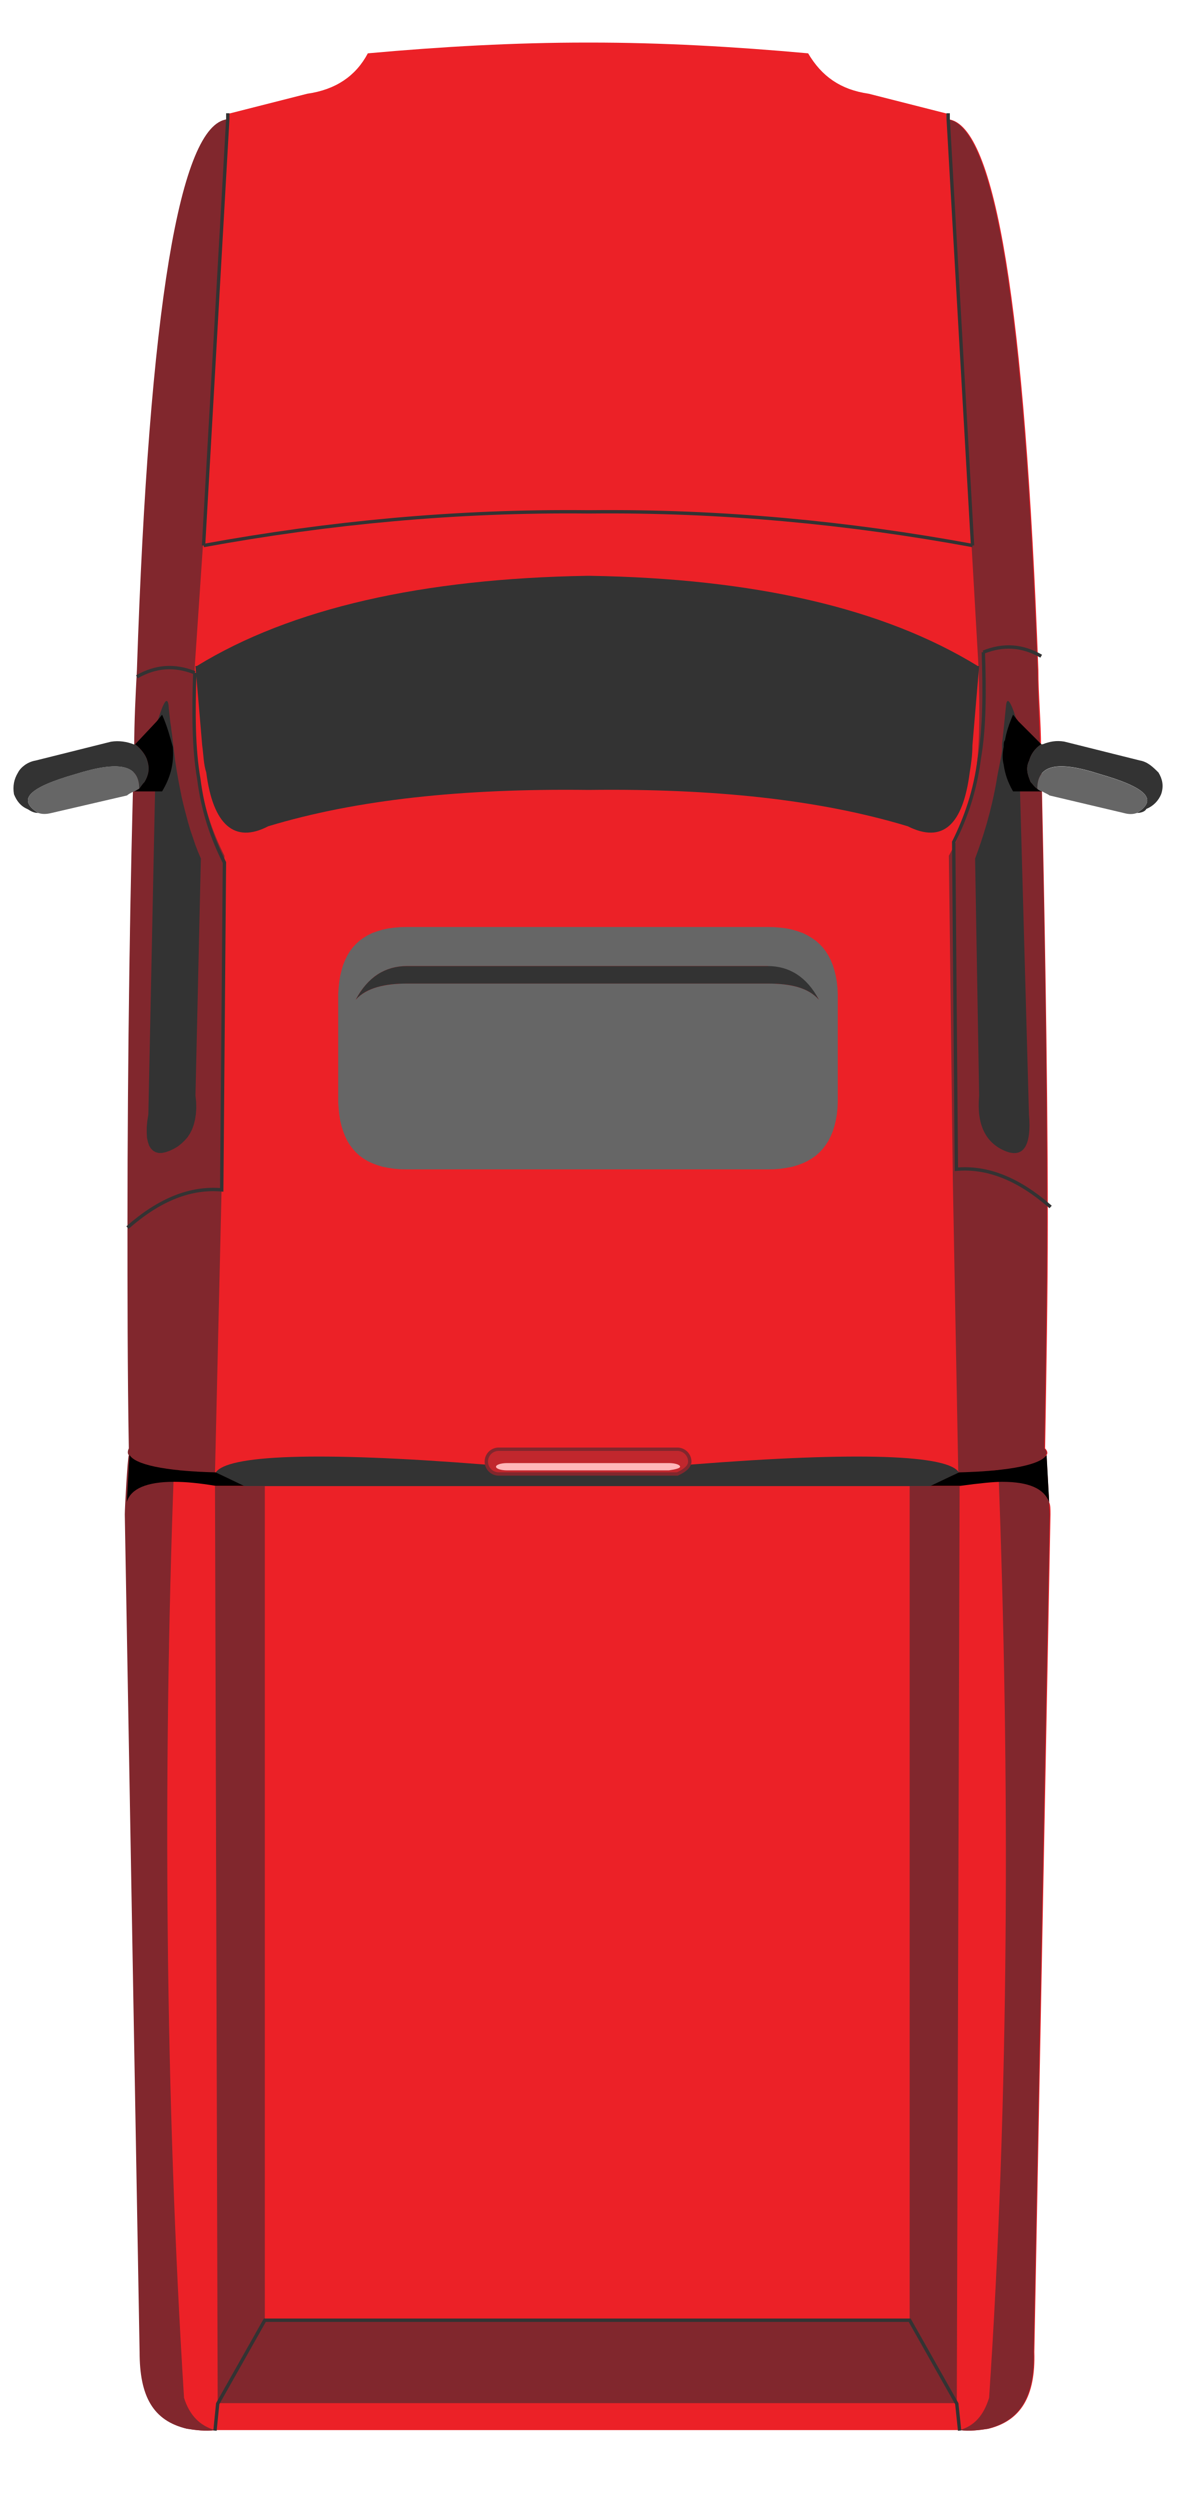 <?xml version="1.0" encoding="UTF-8" standalone="no"?>
<!DOCTYPE svg PUBLIC "-//W3C//DTD SVG 1.1//EN" "http://www.w3.org/Graphics/SVG/1.1/DTD/svg11.dtd">
<svg version="1.1" xmlns="http://www.w3.org/2000/svg" xmlns:xlink="http://www.w3.org/1999/xlink" preserveAspectRatio="xMidYMid meet" viewBox="284.253 176.806 89.342 181.343" width="85.34" height="177.34"><defs><path d="M307.07 181.61C306.68 181.71 304.71 182.21 301.17 183.11C301.16 183.35 301.15 183.48 301.15 183.51C297.66 183.97 295.37 197.46 294.47 224.41C294.37 226.31 294.17 231.71 294.17 233.71C293.87 243.01 293.77 253.51 293.77 265.31C293.77 270.71 293.77 276.41 293.87 282.21C293.77 282.41 293.77 282.61 293.87 282.71C293.85 283.06 293.69 285.86 293.67 286.21C293.57 286.41 293.57 286.71 293.57 287.11C293.68 293.33 294.56 343.09 294.67 349.31C294.67 352.61 295.67 354.41 298.17 355.01C298.77 355.11 299.57 355.21 300.27 355.11C305.8 355.11 350.04 355.11 355.57 355.11C356.27 355.21 357.07 355.11 357.67 355.01C360.07 354.41 361.17 352.61 361.07 349.31C361.19 343.09 362.15 293.33 362.27 287.11C362.27 286.71 362.27 286.41 362.17 286.21C362.15 285.86 361.99 283.06 361.97 282.71C362.07 282.61 362.07 282.41 361.87 282.21C361.97 276.41 362.07 270.71 362.07 265.31C362.07 253.51 361.77 239.51 361.57 230.21C361.57 228.21 361.37 226.31 361.37 224.41C360.38 197.47 358.18 183.97 354.7 183.51C354.69 183.48 354.69 183.35 354.67 183.11C351.13 182.21 349.17 181.71 348.77 181.61C346.67 181.31 345.27 180.31 344.27 178.61C338.77 178.11 333.37 177.81 328.07 177.81C327.97 177.81 327.97 177.81 327.97 177.81C327.87 177.81 327.87 177.81 327.87 177.81C322.47 177.81 317.07 178.11 311.57 178.61C310.67 180.31 309.17 181.31 307.07 181.61Z" id="bdWq70e4b"></path><path d="M355.32 353.11L351.82 346.91L303.92 346.91L300.42 353.11L355.32 353.11Z" id="a1mWO9Th5g"></path><path d="M355.31 353.11L355.52 285.01L353.31 285.01L351.81 285.01L351.81 346.91L355.31 353.11Z" id="b5lQrHzCVf"></path><path d="M303.92 346.91L303.92 285.01L302.32 285.01L300.22 285.01L300.42 353.11L303.92 346.91Z" id="cqAFL7BBl"></path><path d="M297.17 283.8C298.03 283.9 299.03 283.97 300.22 284.01C300.25 282.57 300.42 275.41 300.72 262.51C300.84 247.93 300.9 239.82 300.92 238.2C300.02 236.41 299.32 234.41 299.02 232.01C298.62 229.7 298.62 227.01 298.72 224.11C298.76 223.51 298.96 220.55 299.32 215.21C300.4 196.19 301 185.62 301.12 183.51C297.62 183.91 295.32 197.41 294.42 224.41C294.32 226.31 294.22 228.21 294.22 230.21C293.92 239.51 293.72 253.51 293.72 265.31C293.72 270.71 293.72 276.41 293.82 282.21C293.72 282.41 293.72 282.61 293.82 282.71C293.72 282.91 293.52 286.71 293.52 287.11C293.63 293.33 294.51 343.09 294.62 349.31C294.62 352.61 295.62 354.41 298.12 355.01C298.72 355.11 299.52 355.21 300.22 355.11C299.12 354.81 298.32 354.01 297.92 352.71C296.54 330.73 296.33 306.44 297.17 283.8Z" id="eubyn5ZK"></path><path d="M356.72 232.01C356.32 234.41 355.72 236.41 354.72 238.2C354.74 239.82 354.84 247.93 355.02 262.51C355.26 275.41 355.39 282.57 355.42 284.01C356.56 283.98 357.55 283.91 358.4 283.81C359.26 306.52 359.19 330.63 357.71 352.71C357.31 354.01 356.61 354.81 355.52 355.11C356.21 355.21 357.02 355.11 357.62 355.01C360.02 354.41 361.12 352.61 361.02 349.31C361.14 343.09 362.09 293.33 362.21 287.11C362.21 286.78 362.02 283.93 361.89 282.73C361.9 282.72 361.91 282.71 361.91 282.71C362.02 282.61 362.02 282.41 361.81 282.21C361.91 276.41 362.01 270.71 362.01 265.31C362.01 253.75 361.82 243.46 361.63 234.3C361.63 234.3 361.63 234.3 361.63 234.3C361.63 232.3 361.31 226.31 361.31 224.41C360.31 197.41 358.11 183.91 354.61 183.51C354.73 185.62 355.33 196.19 356.41 215.21L356.92 224.11C357.05 227.84 356.98 230.47 356.72 232.01Z" id="b2to34rdf"></path><path d="M296.71 226.77L296.74 226.86L296.77 227L296.79 227.28L296.82 227.55L296.85 227.82L296.88 228.09L296.91 228.35L296.95 228.61L296.98 228.87L297.02 229.13L297.05 229.38L297.08 229.64L297.11 229.89L297.14 230.15L297.17 230.4L297.26 231.13L297.37 231.84L297.49 232.54L297.62 233.21L297.75 233.87L297.9 234.5L298.06 235.12L298.22 235.72L298.39 236.3L298.58 236.85L298.76 237.39L298.96 237.91L299.17 238.4L298.77 256L298.82 256.49L298.83 256.96L298.8 257.39L298.74 257.78L298.65 258.15L298.53 258.49L298.37 258.81L298.19 259.09L297.97 259.34L297.73 259.57L297.47 259.78L297.18 259.95L296.87 260.1L296.56 260.21L296.28 260.27L296.03 260.27L295.81 260.21L295.62 260.1L295.46 259.94L295.33 259.73L295.24 259.46L295.17 259.15L295.15 258.79L295.15 258.37L295.19 257.91L295.27 257.41L295.87 228.51L295.98 228.13L296.08 227.81L296.18 227.52L296.27 227.28L296.35 227.08L296.43 226.92L296.5 226.8L296.56 226.73L296.62 226.7L296.66 226.71L296.71 226.77ZM297.07 230.41L297.06 230.4L297.06 230.4L297.07 230.43L297.07 230.47L297.07 230.5L297.07 230.5L297.07 230.47L297.07 230.44L297.07 230.41Z" id="c1bnJixQvG"></path><path d="M304.17 236.01C310.77 234.01 318.67 233.2 327.87 233.31C327.87 233.31 327.87 233.31 327.97 233.31C327.97 233.31 327.97 233.31 328.07 233.31C337.17 233.2 345.07 234.01 351.67 236.01C354.27 237.31 355.77 235.91 356.27 232.01C356.37 231.41 356.47 230.7 356.47 230.01C356.52 229.42 356.92 224.7 356.97 224.11C356.87 224.11 356.87 224.11 356.87 224.11C349.87 219.81 340.27 217.61 328.07 217.41C327.97 217.41 327.97 217.41 327.97 217.41C327.87 217.41 327.87 217.41 327.87 217.41C315.67 217.61 305.87 219.81 298.87 224.11C298.87 224.11 298.87 224.11 298.77 224.11C298.82 224.7 299.22 229.42 299.27 230.01C299.37 230.71 299.37 231.41 299.57 232.01C300.07 235.91 301.67 237.31 304.17 236.01Z" id="bgBNef2CN"></path><path d="M303.97 285.01L351.87 285.01L353.37 285.01C354.63 284.41 355.33 284.07 355.47 284.01C354.77 282.71 348.17 282.41 335.57 283.41C335.55 283.41 335.39 283.41 335.37 283.41C335.27 283.41 335.27 283.41 335.27 283.41C335.17 283.41 334.87 283.41 334.67 283.41C334.66 283.41 334.62 283.41 334.56 283.41C326.64 283.41 322.25 283.41 321.37 283.41C321.27 283.41 321.27 283.41 321.17 283.41C320.97 283.41 320.67 283.41 320.57 283.41C320.57 283.41 320.57 283.41 320.57 283.41C320.47 283.41 320.37 283.41 320.27 283.41C307.67 282.41 301.07 282.71 300.27 284.01C300.41 284.07 301.11 284.41 302.37 285.01L303.97 285.01Z" id="b2Azl3ITt"></path><path d="M358.67 229.91C358.67 230.01 358.67 230.2 358.67 230.41C358.56 231.2 358.37 231.91 358.27 232.6C357.87 234.91 357.27 236.8 356.67 238.41C356.7 240.17 356.94 254.25 356.97 256.01C356.77 258.2 357.47 259.51 358.87 260.11C360.27 260.71 360.87 259.71 360.67 257.41C360.59 254.52 359.95 231.4 359.87 228.51C359.37 226.81 359.06 226.31 358.97 227.01C358.87 228.01 358.77 229.01 358.67 229.91Z" id="a2J1AJIB7A"></path><path d="M289.89 232.13C293.09 231.13 294.59 231.43 294.59 233.23C294.69 233.13 294.79 232.93 294.99 232.73C295.29 232.23 295.39 231.73 295.19 231.13C295.09 230.73 294.69 230.23 294.29 229.93C294.28 229.93 294.2 229.93 294.19 229.93C293.69 229.73 293.09 229.63 292.49 229.73C291.93 229.87 287.45 230.99 286.89 231.13C286.29 231.23 285.79 231.63 285.59 232.02C285.29 232.52 285.19 233.02 285.29 233.63C285.49 234.13 285.79 234.52 286.29 234.73C286.59 234.92 286.79 235.02 287.09 235.02C285.49 234.02 286.39 233.13 289.89 232.13Z" id="c1OmpoC0sE"></path><path d="M287.09 235.02C287.39 235.12 287.69 235.12 288.09 235.02C288.65 234.89 293.13 233.85 293.69 233.72C293.79 233.62 293.99 233.52 294.19 233.42C294.29 233.42 294.39 233.32 294.59 233.22C294.59 231.42 293.09 231.12 289.89 232.12C286.39 233.12 285.49 234.02 287.09 235.02Z" id="d1k0tcpzm3"></path><path d="M294.59 233.22C294.39 233.32 294.29 233.42 294.19 233.42C294.29 233.42 294.79 233.42 295.69 233.42C296.05 233.42 296.25 233.42 296.29 233.42C296.89 232.42 297.19 231.42 297.09 230.12C296.89 229.42 296.69 228.62 296.29 227.72C296.26 227.76 296.13 227.92 295.89 228.22C294.93 229.24 294.4 229.81 294.29 229.92C294.69 230.22 295.09 230.72 295.19 231.12C295.39 231.72 295.29 232.22 294.99 232.72C294.79 232.92 294.69 233.12 294.59 233.22Z" id="b3XbmlwIx"></path><path d="M360.19 233.42C361.09 233.42 361.59 233.42 361.69 233.42C361.59 233.42 361.39 233.32 361.29 233.22C361.09 233.12 360.99 232.92 360.79 232.72C360.59 232.22 360.39 231.72 360.69 231.12C360.79 230.72 361.09 230.22 361.59 229.92C361.48 229.81 360.91 229.24 359.89 228.22C359.65 227.92 359.52 227.76 359.49 227.72C359.19 228.42 358.99 229.02 358.89 229.62C358.79 229.72 358.79 229.92 358.79 230.12C358.79 230.12 358.79 230.12 358.79 230.12C358.69 230.62 358.69 231.02 358.79 231.42C358.89 232.12 359.09 232.72 359.49 233.42C359.58 233.42 359.82 233.42 360.19 233.42Z" id="a7F9iPVix"></path><path d="M361.29 233.22C361.29 231.42 362.79 231.12 365.89 232.12C369.39 233.12 370.29 234.02 368.69 235.02C368.99 235.02 369.29 234.92 369.39 234.72C369.89 234.52 370.29 234.12 370.49 233.62C370.69 233.02 370.59 232.52 370.29 232.02C369.89 231.62 369.49 231.22 368.89 231.12C368.33 230.98 363.85 229.86 363.29 229.72C362.69 229.62 362.19 229.72 361.69 229.92C361.68 229.92 361.6 229.92 361.59 229.92C361.09 230.22 360.79 230.72 360.69 231.12C360.39 231.72 360.59 232.22 360.79 232.72C360.99 232.92 361.09 233.12 361.29 233.22Z" id="kqhvrfytI"></path><path d="M367.69 235.02C368.09 235.13 368.39 235.13 368.69 235.02C370.29 234.02 369.39 233.13 365.89 232.13C362.79 231.13 361.29 231.43 361.29 233.23C361.39 233.33 361.59 233.43 361.69 233.43C361.79 233.52 362.09 233.62 362.19 233.72C363.29 233.98 367.14 234.89 367.69 235.02Z" id="b2jtpYidFS"></path><path d="M293.67 286.19C293.97 285.19 295.17 284.69 297.17 284.69C298.07 284.69 299.07 284.79 300.27 284.99C300.41 284.99 301.11 284.99 302.37 284.99C301.11 284.39 300.41 284.05 300.27 283.99C296.37 283.89 294.27 283.39 293.87 282.69C293.83 283.39 293.69 285.84 293.67 286.19Z" id="agePU4IRH"></path><path d="M358.67 284.69C360.67 284.69 361.77 285.19 362.17 286.19C362.15 285.84 362 283.04 361.98 282.69C361.58 283.39 359.37 283.89 355.48 283.99C355.34 284.05 354.63 284.39 353.37 284.99L355.57 284.99C357.04 284.79 358.07 284.69 358.67 284.69Z" id="bbo17orP8"></path><path d="M342.24 243.54L342.69 243.6L343.11 243.69L343.51 243.81L343.88 243.94L344.22 244.11L344.54 244.3L344.84 244.51L345.11 244.75L345.36 245.01L345.58 245.3L345.78 245.62L345.95 245.95L346.1 246.32L346.22 246.7L346.32 247.11L346.4 247.55L346.45 248.01L346.47 248.49L346.47 256.49L346.45 256.97L346.4 257.43L346.32 257.87L346.22 258.28L346.1 258.66L345.95 259.02L345.78 259.36L345.58 259.67L345.36 259.96L345.11 260.23L344.84 260.47L344.54 260.68L344.22 260.87L343.88 261.03L343.51 261.17L343.11 261.29L342.69 261.37L342.24 261.44L341.77 261.48L341.27 261.49L314.47 261.49L313.98 261.48L313.51 261.44L313.06 261.37L312.65 261.29L312.26 261.17L311.89 261.03L311.55 260.87L311.24 260.68L310.95 260.47L310.69 260.23L310.45 259.96L310.23 259.67L310.04 259.36L309.88 259.02L309.74 258.66L309.62 258.28L309.52 257.87L309.45 257.43L309.4 256.97L309.37 256.49L309.37 248.49L309.4 248.01L309.45 247.55L309.52 247.11L309.62 246.7L309.73 246.32L309.88 245.95L310.04 245.62L310.23 245.3L310.45 245.01L310.69 244.75L310.95 244.51L311.24 244.3L311.55 244.11L311.89 243.94L312.26 243.81L312.65 243.69L313.06 243.6L313.51 243.54L313.98 243.5L314.47 243.49L341.27 243.49L341.77 243.5L342.24 243.54ZM314.13 246.4L313.81 246.44L313.49 246.5L313.18 246.59L312.88 246.7L312.59 246.84L312.31 247L312.04 247.19L311.79 247.41L311.54 247.65L311.31 247.92L311.08 248.21L310.87 248.54L310.67 248.89L310.85 248.7L311.05 248.54L311.27 248.39L311.5 248.26L311.74 248.14L312 248.04L312.27 247.95L312.56 247.88L312.85 247.82L313.16 247.77L313.48 247.73L313.8 247.71L314.13 247.69L314.47 247.69L341.27 247.69L341.63 247.69L341.98 247.71L342.31 247.73L342.63 247.77L342.94 247.82L343.23 247.88L343.51 247.95L343.78 248.04L344.03 248.14L344.27 248.26L344.49 248.39L344.7 248.54L344.89 248.7L345.07 248.89L344.93 248.65L344.77 248.42L344.6 248.2L344.4 247.99L344.17 247.79L343.93 247.6L343.67 247.41L343.39 247.24L343.09 247.07L342.77 246.92L342.42 246.77L342.06 246.63L341.68 246.51L341.27 246.39L314.47 246.39L314.13 246.4Z" id="b3WMadB7sg"></path><path d="M341.27 246.39C338.59 246.39 317.15 246.39 314.47 246.39C312.87 246.39 311.57 247.19 310.67 248.89C311.47 247.99 312.87 247.69 314.47 247.69C317.15 247.69 338.59 247.69 341.27 247.69C342.97 247.69 344.27 247.99 345.07 248.89C344.17 247.19 342.87 246.39 341.27 246.39Z" id="gASQ4EfuY"></path><path d="M300.22 355.15L300.22 355.15L300.42 353.15L303.92 346.95L351.81 346.95L355.31 353.15L355.52 355.15L355.52 355.15" id="ahdCniwIn"></path><path d="M298.72 224.61C298.62 227.51 298.62 230.21 299.02 232.51C299.32 234.91 300.02 236.91 300.92 238.7C300.9 241.13 300.74 260.58 300.72 263.01C298.42 262.81 296.12 263.7 293.72 265.81" id="b6ppTqgk7"></path><path d="M298.72 224.61C298.72 224.61 298.72 224.61 298.72 224.61C297.22 224.01 295.82 224.11 294.42 224.91" id="a6wgq3fR5H"></path><path d="M357.28 223.08C357.38 225.98 357.38 228.68 356.98 230.98C356.68 233.38 355.98 235.38 355.08 237.18C355.1 239.61 355.26 259.05 355.28 261.48C357.58 261.28 359.88 262.18 362.28 264.28" id="hdwUdkqz1"></path><path d="M357.28 223.08C357.28 223.08 357.28 223.08 357.28 223.08C358.78 222.48 360.18 222.58 361.58 223.38" id="b4kk6IBSQO"></path><path d="M356.48 215.16C347.27 213.46 337.77 212.56 328.08 212.66C327.98 212.66 327.98 212.66 327.98 212.66C327.88 212.66 327.88 212.66 327.88 212.66C318.18 212.56 308.68 213.46 299.38 215.16" id="cfKZk7aCS"></path><path d="M301.17 183.06L301.17 183.46L299.37 215.16" id="a1LcnDOu6"></path><path d="M354.67 183.06L354.67 183.46L356.48 215.16" id="jAn391kcA"></path><path d="M335.48 283.19C335.48 283.19 335.48 283.19 335.48 283.19C335.48 282.68 335.06 282.27 334.56 282.27C333.23 282.27 322.62 282.27 321.29 282.27C320.78 282.27 320.37 282.68 320.37 283.19C320.37 283.19 320.37 283.19 320.37 283.19C320.37 283.69 320.78 284.11 321.29 284.11C322.17 284.11 326.6 284.11 334.56 284.11C335.17 283.83 335.48 283.53 335.48 283.19Z" id="c3e8MSYAMK"></path><path d="M334.76 283.57C334.76 283.57 334.76 283.57 334.76 283.57C334.76 283.42 334.39 283.3 333.93 283.3C332.73 283.3 323.12 283.3 321.92 283.3C321.46 283.3 321.09 283.42 321.09 283.57C321.09 283.57 321.09 283.57 321.09 283.57C321.09 283.72 321.46 283.84 321.92 283.84C322.72 283.84 326.72 283.84 333.93 283.84C334.48 283.76 334.76 283.67 334.76 283.57Z" id="eQj9UkHy9"></path></defs><g><g><use xlink:href="#bdWq70e4b" opacity="1" fill="#ec2127" fill-opacity="1"></use><g><use xlink:href="#bdWq70e4b" opacity="1" fill-opacity="0" stroke="#000000" stroke-width="1" stroke-opacity="0"></use></g></g><g><use xlink:href="#a1mWO9Th5g" opacity="1" fill="#81272d" fill-opacity="1"></use><g><use xlink:href="#a1mWO9Th5g" opacity="1" fill-opacity="0" stroke="#000000" stroke-width="1" stroke-opacity="0"></use></g></g><g><use xlink:href="#b5lQrHzCVf" opacity="1" fill="#81272d" fill-opacity="1"></use><g><use xlink:href="#b5lQrHzCVf" opacity="1" fill-opacity="0" stroke="#000000" stroke-width="1" stroke-opacity="0"></use></g></g><g><use xlink:href="#cqAFL7BBl" opacity="1" fill="#81272d" fill-opacity="1"></use><g><use xlink:href="#cqAFL7BBl" opacity="1" fill-opacity="0" stroke="#000000" stroke-width="1" stroke-opacity="0"></use></g></g><g><use xlink:href="#eubyn5ZK" opacity="1" fill="#81272d" fill-opacity="1"></use><g><use xlink:href="#eubyn5ZK" opacity="1" fill-opacity="0" stroke="#000000" stroke-width="1" stroke-opacity="0"></use></g></g><g><use xlink:href="#b2to34rdf" opacity="1" fill="#81272d" fill-opacity="1"></use><g><use xlink:href="#b2to34rdf" opacity="1" fill-opacity="0" stroke="#000000" stroke-width="1" stroke-opacity="0"></use></g></g><g><use xlink:href="#c1bnJixQvG" opacity="1" fill="#333333" fill-opacity="1"></use><g><use xlink:href="#c1bnJixQvG" opacity="1" fill-opacity="0" stroke="#000000" stroke-width="1" stroke-opacity="0"></use></g></g><g><use xlink:href="#bgBNef2CN" opacity="1" fill="#333333" fill-opacity="1"></use><g><use xlink:href="#bgBNef2CN" opacity="1" fill-opacity="0" stroke="#000000" stroke-width="1" stroke-opacity="0"></use></g></g><g><use xlink:href="#b2Azl3ITt" opacity="1" fill="#333333" fill-opacity="1"></use><g><use xlink:href="#b2Azl3ITt" opacity="1" fill-opacity="0" stroke="#000000" stroke-width="1" stroke-opacity="0"></use></g></g><g><use xlink:href="#a2J1AJIB7A" opacity="1" fill="#333333" fill-opacity="1"></use><g><use xlink:href="#a2J1AJIB7A" opacity="1" fill-opacity="0" stroke="#000000" stroke-width="1" stroke-opacity="0"></use></g></g><g><use xlink:href="#c1OmpoC0sE" opacity="1" fill="#333333" fill-opacity="1"></use><g><use xlink:href="#c1OmpoC0sE" opacity="1" fill-opacity="0" stroke="#000000" stroke-width="1" stroke-opacity="0"></use></g></g><g><use xlink:href="#d1k0tcpzm3" opacity="1" fill="#666666" fill-opacity="1"></use><g><use xlink:href="#d1k0tcpzm3" opacity="1" fill-opacity="0" stroke="#000000" stroke-width="1" stroke-opacity="0"></use></g></g><g><use xlink:href="#b3XbmlwIx" opacity="1" fill="#000000" fill-opacity="1"></use><g><use xlink:href="#b3XbmlwIx" opacity="1" fill-opacity="0" stroke="#000000" stroke-width="1" stroke-opacity="0"></use></g></g><g><use xlink:href="#a7F9iPVix" opacity="1" fill="#000000" fill-opacity="1"></use><g><use xlink:href="#a7F9iPVix" opacity="1" fill-opacity="0" stroke="#000000" stroke-width="1" stroke-opacity="0"></use></g></g><g><use xlink:href="#kqhvrfytI" opacity="1" fill="#333333" fill-opacity="1"></use><g><use xlink:href="#kqhvrfytI" opacity="1" fill-opacity="0" stroke="#000000" stroke-width="1" stroke-opacity="0"></use></g></g><g><use xlink:href="#b2jtpYidFS" opacity="1" fill="#666666" fill-opacity="1"></use><g><use xlink:href="#b2jtpYidFS" opacity="1" fill-opacity="0" stroke="#000000" stroke-width="1" stroke-opacity="0"></use></g></g><g><use xlink:href="#agePU4IRH" opacity="1" fill="#000000" fill-opacity="1"></use><g><use xlink:href="#agePU4IRH" opacity="1" fill-opacity="0" stroke="#000000" stroke-width="1" stroke-opacity="0"></use></g></g><g><use xlink:href="#bbo17orP8" opacity="1" fill="#000000" fill-opacity="1"></use><g><use xlink:href="#bbo17orP8" opacity="1" fill-opacity="0" stroke="#000000" stroke-width="1" stroke-opacity="0"></use></g></g><g><use xlink:href="#b3WMadB7sg" opacity="1" fill="#666666" fill-opacity="1"></use><g><use xlink:href="#b3WMadB7sg" opacity="1" fill-opacity="0" stroke="#000000" stroke-width="1" stroke-opacity="0"></use></g></g><g><use xlink:href="#gASQ4EfuY" opacity="1" fill="#333333" fill-opacity="1"></use><g><use xlink:href="#gASQ4EfuY" opacity="1" fill-opacity="0" stroke="#000000" stroke-width="1" stroke-opacity="0"></use></g></g><g><use xlink:href="#ahdCniwIn" opacity="1" fill="#000000" fill-opacity="0"></use><g><use xlink:href="#ahdCniwIn" opacity="1" fill-opacity="0" stroke="#333333" stroke-width="0.25" stroke-opacity="1"></use></g></g><g><use xlink:href="#b6ppTqgk7" opacity="1" fill="#000000" fill-opacity="0"></use><g><use xlink:href="#b6ppTqgk7" opacity="1" fill-opacity="0" stroke="#333333" stroke-width="0.25" stroke-opacity="1"></use></g></g><g><use xlink:href="#a6wgq3fR5H" opacity="1" fill="#000000" fill-opacity="0"></use><g><use xlink:href="#a6wgq3fR5H" opacity="1" fill-opacity="0" stroke="#333333" stroke-width="0.25" stroke-opacity="1"></use></g></g><g><use xlink:href="#hdwUdkqz1" opacity="1" fill="#000000" fill-opacity="0"></use><g><use xlink:href="#hdwUdkqz1" opacity="1" fill-opacity="0" stroke="#333333" stroke-width="0.25" stroke-opacity="1"></use></g></g><g><use xlink:href="#b4kk6IBSQO" opacity="1" fill="#000000" fill-opacity="0"></use><g><use xlink:href="#b4kk6IBSQO" opacity="1" fill-opacity="0" stroke="#333333" stroke-width="0.25" stroke-opacity="1"></use></g></g><g><use xlink:href="#cfKZk7aCS" opacity="1" fill="#000000" fill-opacity="0"></use><g><use xlink:href="#cfKZk7aCS" opacity="1" fill-opacity="0" stroke="#333333" stroke-width="0.25" stroke-opacity="1"></use></g></g><g><use xlink:href="#a1LcnDOu6" opacity="1" fill="#000000" fill-opacity="0"></use><g><use xlink:href="#a1LcnDOu6" opacity="1" fill-opacity="0" stroke="#333333" stroke-width="0.25" stroke-opacity="1"></use></g></g><g><use xlink:href="#jAn391kcA" opacity="1" fill="#000000" fill-opacity="0"></use><g><use xlink:href="#jAn391kcA" opacity="1" fill-opacity="0" stroke="#333333" stroke-width="0.25" stroke-opacity="1"></use></g></g><g><use xlink:href="#c3e8MSYAMK" opacity="1" fill="#c1272d" fill-opacity="1"></use><g><use xlink:href="#c3e8MSYAMK" opacity="1" fill-opacity="0" stroke="#81272d" stroke-width="0.25" stroke-opacity="1"></use></g></g><g><use xlink:href="#eQj9UkHy9" opacity="1" fill="#ffb8ba" fill-opacity="1"></use><g><use xlink:href="#eQj9UkHy9" opacity="1" fill-opacity="0" stroke="#000000" stroke-width="1" stroke-opacity="0"></use></g></g></g></svg>